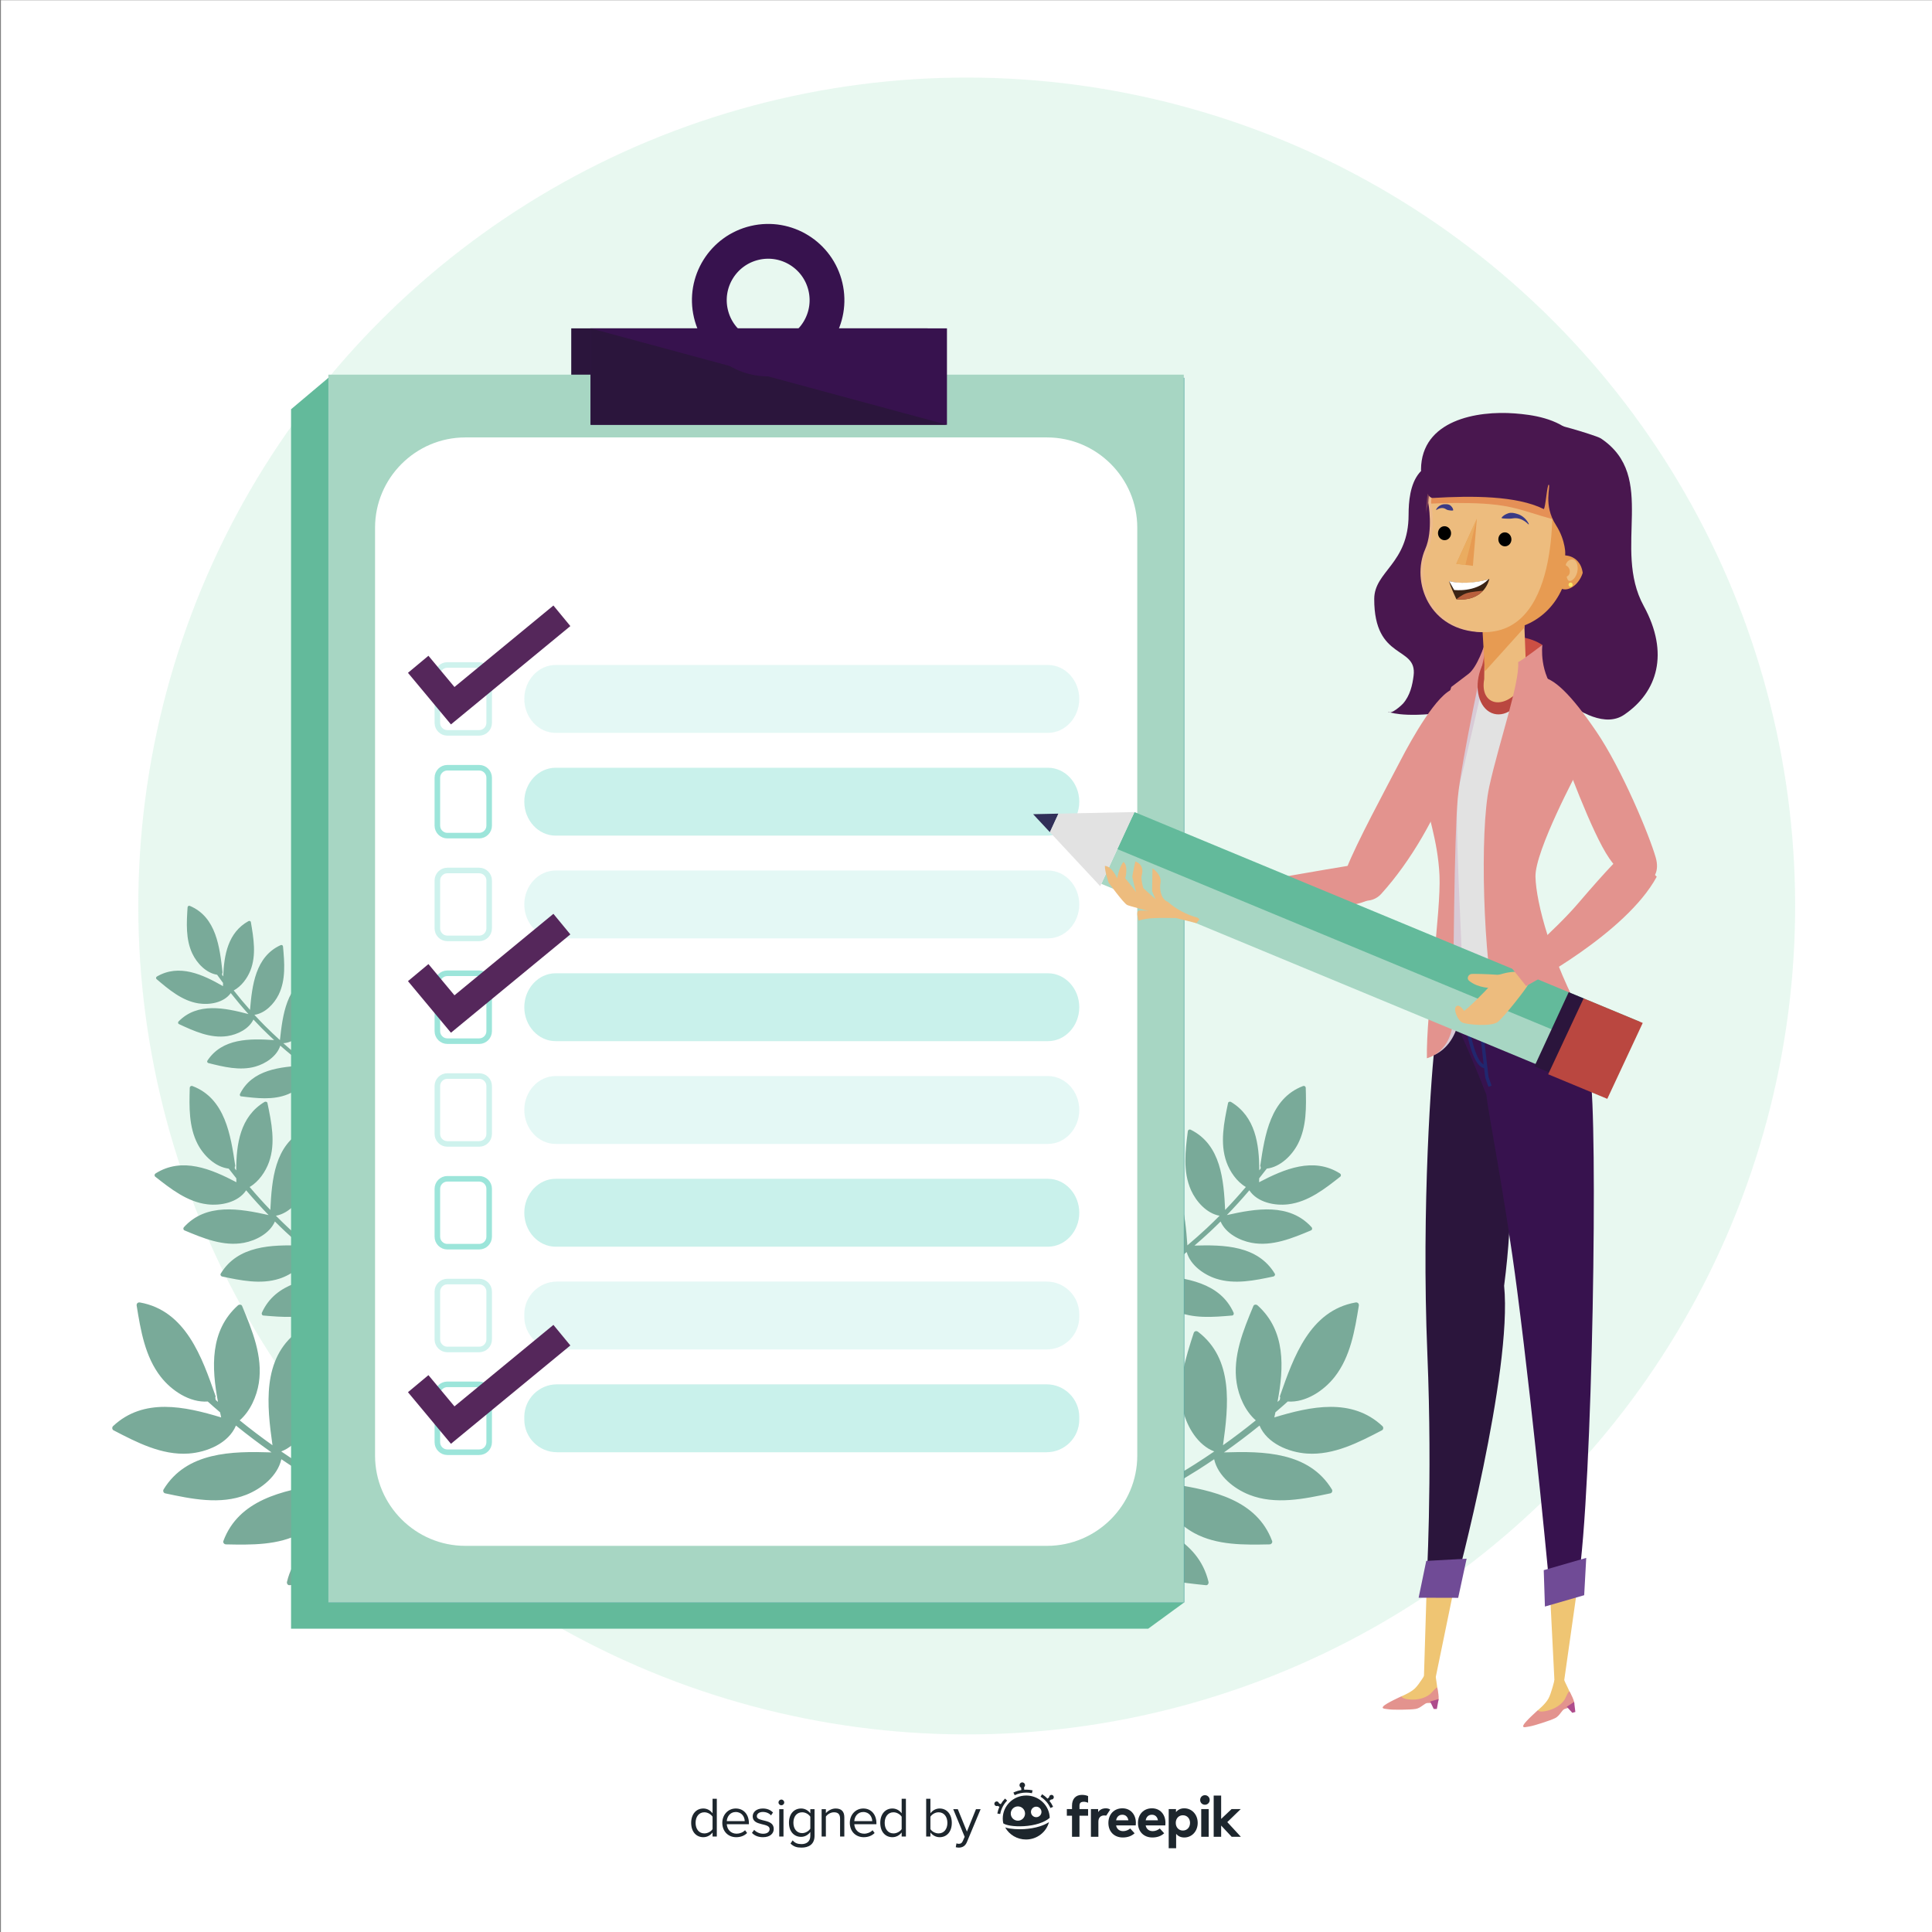 <?xml version="1.0" encoding="utf-8"?>
<!-- Generator: Adobe Illustrator 27.5.0, SVG Export Plug-In . SVG Version: 6.00 Build 0)  -->
<svg version="1.1" xmlns="http://www.w3.org/2000/svg" xmlns:xlink="http://www.w3.org/1999/xlink" x="0px" y="0px"
	 viewBox="0 0 500 500" style="enable-background:new 0 0 500 500;" xml:space="preserve">
<rect x="0" y="0" width="500" height="500" fill="#808080" stroke="none"/>
<g id="BACKGROUND">
	
		<rect x="0.238" y="0.063" transform="matrix(-1 -1.224647e-16 1.224647e-16 -1 500.477 500.125)" style="fill:#FFFFFF;" width="500" height="500"/>
</g>
<g id="OBJECTS">
	
		<ellipse transform="matrix(0.707 -0.707 0.707 0.707 -92.501 245.619)" style="opacity:0.51;fill:#D1F2E1;" cx="250.238" cy="234.468" rx="214.424" ry="214.424"/>
	<g>
		<path style="fill:#79AA99;" d="M121.041,398.885c-6.295-1.929-12.512-4.253-18.597-6.896c3.453-1.545,6.138-5.028,7.538-8.353
			c2.756-6.544,1.516-13.894,0.375-20.654c-0.074-0.437-0.627-0.63-0.987-0.432c-10.086,5.549-10.676,17.482-10.772,27.735
			c-3.846-1.778-7.622-3.701-11.324-5.74c4.51-1.31,7.603-6.172,8.739-10.459c1.785-6.739-0.279-13.741-2.204-20.203
			c-0.111-0.372-0.612-0.704-0.987-0.432c-9.767,7.068-8.451,19.606-7.228,30.143c-2.596-1.466-5.163-2.975-7.669-4.563
			c-1.736-1.1-3.449-2.236-5.144-3.398c4.224-1.597,7.041-6.331,8.033-10.499c1.614-6.787-0.616-13.724-2.706-20.14
			c-0.169-0.519-0.712-0.647-1.129-0.328c-9.237,7.048-7.892,19.153-6.459,29.362c-2.896-2.058-5.729-4.203-8.488-6.441
			c2.752-2.393,4.415-6.246,4.952-9.659c1.088-6.921-1.73-13.684-4.329-19.942c-0.176-0.423-0.769-0.432-1.066-0.166
			c-7.327,6.563-6.848,16.109-5.176,24.997c-0.214-0.19-0.43-0.377-0.643-0.568c0.084-0.15,0.043-0.345-0.095-0.447
			c0.113-0.151,0.161-0.348,0.079-0.585c-3.47-9.94-7.689-22.032-19.543-24.141c-0.523-0.093-0.929,0.288-0.843,0.82
			c1.034,6.382,2.152,13.202,6.249,18.438c2.762,3.53,7.457,6.707,12.145,6.376c1.047,0.949,2.12,1.87,3.191,2.792
			c0.094,0.444,0.189,0.885,0.285,1.323c-9.398-2.854-20.072-5.171-27.979,2.257c-0.307,0.288-0.276,0.871,0.119,1.076
			c5.974,3.109,12.477,6.5,19.425,6.02c4.684-0.323,10.321-2.618,12.264-7.244c2.989,2.417,6.058,4.732,9.203,6.943
			c-10.205-0.331-21.994-0.175-27.937,9.591c-0.218,0.359-0.035,0.913,0.4,1.006c6.811,1.45,14.254,3.022,20.982,0.375
			c3.939-1.55,8.12-4.862,9.096-9.203c1.409,0.953,2.826,1.893,4.263,2.803c2.023,1.281,4.074,2.496,6.14,3.678
			c-10.058,1.609-21.441,4.017-25.41,14.693c-0.156,0.421,0.239,0.855,0.647,0.863c6.527,0.133,13.613,0.284,19.525-2.934
			c3.918-2.133,7.891-6.244,8.274-10.931c3.879,2.11,7.823,4.067,11.847,5.842c-9.844,2.825-21.151,6.537-23.827,17.724
			c-0.092,0.384,0.188,0.91,0.647,0.863c6.547-0.67,13.585-1.369,19.105-5.305c3.706-2.643,7.182-7.32,6.861-12.112
			c6.462,2.705,13.097,5.016,19.927,6.89C121.346,399.868,121.575,399.049,121.041,398.885z"/>
		<path style="fill:#79AA99;" d="M103.734,338.532c-4.371-2.304-8.629-4.888-12.746-7.688c2.762-0.655,5.229-2.848,6.727-5.103
			c2.948-4.439,3.063-10.032,3.168-15.176c0.007-0.333-0.374-0.553-0.667-0.457c-8.213,2.679-10.319,11.395-11.826,18.941
			c-2.586-1.849-5.101-3.796-7.545-5.817c3.508-0.335,6.47-3.486,7.907-6.488c2.259-4.719,1.718-10.171,1.204-15.204
			c-0.03-0.29-0.353-0.604-0.667-0.457c-8.191,3.844-8.977,13.273-9.55,21.213c-1.709-1.445-3.39-2.916-5.015-4.438
			c-1.126-1.054-2.23-2.131-3.317-3.226c3.338-0.586,6.078-3.682,7.393-6.616c2.141-4.778,1.467-10.205,0.825-15.228
			c-0.052-0.406-0.435-0.577-0.787-0.4c-7.798,3.903-8.501,13.017-8.873,20.744c-1.847-1.923-3.635-3.901-5.357-5.938
			c2.365-1.379,4.13-3.987,5.003-6.428c1.771-4.95,0.64-10.332-0.4-15.31c-0.07-0.337-0.507-0.426-0.763-0.272
			c-6.322,3.813-7.305,10.918-7.316,17.706c-0.131-0.17-0.264-0.338-0.395-0.509c0.083-0.099,0.08-0.248-0.008-0.343
			c0.105-0.095,0.168-0.234,0.14-0.42c-1.167-7.815-2.584-17.321-11.029-20.536c-0.373-0.142-0.725,0.082-0.736,0.487
			c-0.131,4.85-0.261,10.035,2.026,14.47c1.542,2.99,4.559,5.989,8.062,6.402c0.639,0.847,1.301,1.675,1.962,2.505
			c0.007,0.34,0.015,0.679,0.025,1.015c-6.53-3.42-14.076-6.623-20.945-2.253c-0.266,0.169-0.325,0.604-0.063,0.81
			c3.969,3.129,8.289,6.539,13.479,7.159c3.499,0.417,7.977-0.485,10.057-3.624c1.866,2.2,3.804,4.337,5.813,6.408
			c-7.478-1.673-16.192-3.209-21.941,3.16c-0.211,0.234-0.154,0.668,0.154,0.798c4.819,2.023,10.087,4.224,15.418,3.214
			c3.121-0.591,6.668-2.448,7.995-5.512c0.905,0.9,1.819,1.792,2.751,2.663c1.312,1.228,2.654,2.411,4.012,3.572
			c-7.641-0.222-16.371-0.041-20.792,7.275c-0.174,0.288,0.056,0.664,0.356,0.727c4.794,1.012,9.997,2.116,14.806,0.571
			c3.187-1.024,6.693-3.499,7.631-6.901c2.564,2.099,5.199,4.094,7.917,5.966c-7.654,0.704-16.51,1.858-20.05,9.732
			c-0.121,0.27,0.011,0.698,0.356,0.727c4.921,0.423,10.208,0.893,14.829-1.237c3.103-1.43,6.32-4.392,6.755-7.97
			c4.386,2.9,8.954,5.532,13.728,7.87C103.822,339.299,104.105,338.727,103.734,338.532z"/>
		<path style="fill:#79AA99;" d="M91.647,283.23c-3.517-2.023-6.933-4.272-10.227-6.695c2.286-0.454,4.377-2.179,5.675-3.984
			c2.554-3.553,2.817-8.14,3.059-12.357c0.016-0.273-0.29-0.465-0.534-0.395c-6.821,1.95-8.813,9.038-10.278,15.185
			c-2.066-1.596-4.071-3.269-6.016-5.002c2.889-0.168,5.415-2.665,6.685-5.085c1.997-3.804,1.718-8.294,1.448-12.44
			c-0.016-0.239-0.271-0.507-0.534-0.395c-6.838,2.906-7.768,10.62-8.479,17.118c-1.358-1.237-2.694-2.496-3.981-3.794
			c-0.892-0.899-1.766-1.816-2.624-2.747c2.757-0.38,5.099-2.837,6.267-5.205c1.901-3.856,1.513-8.33,1.138-12.472
			c-0.03-0.335-0.339-0.486-0.633-0.352c-6.517,2.967-7.37,10.424-7.909,16.754c-1.458-1.634-2.865-3.311-4.216-5.035
			c1.982-1.06,3.51-3.146,4.3-5.123c1.603-4.009,0.838-8.459,0.136-12.575c-0.048-0.279-0.403-0.365-0.618-0.246
			c-5.303,2.937-6.325,8.739-6.54,14.308c-0.102-0.144-0.207-0.286-0.308-0.43c0.071-0.079,0.073-0.201,0.004-0.281
			c0.089-0.075,0.145-0.187,0.128-0.341c-0.721-6.448-1.596-14.292-8.429-17.186c-0.302-0.128-0.598,0.045-0.619,0.377
			c-0.254,3.976-0.518,8.227,1.224,11.935c1.175,2.5,3.56,5.053,6.422,5.498c0.499,0.714,1.017,1.414,1.534,2.115
			c-0.004,0.279-0.008,0.558-0.01,0.834c-5.255-3.004-11.35-5.861-17.12-2.483c-0.224,0.131-0.285,0.485-0.076,0.663
			c3.163,2.688,6.604,5.617,10.845,6.282c2.859,0.449,6.56-0.157,8.362-2.669c1.464,1.862,2.991,3.674,4.576,5.434
			c-6.086-1.599-13.19-3.123-18.101,1.929c-0.18,0.186-0.147,0.544,0.103,0.659c3.893,1.806,8.149,3.772,12.555,3.104
			c2.579-0.391,5.546-1.807,6.728-4.281c0.716,0.766,1.438,1.525,2.177,2.269c1.04,1.047,2.105,2.059,3.184,3.053
			c-6.264-0.413-13.433-0.529-17.282,5.341c-0.152,0.231,0.026,0.547,0.27,0.608c3.903,0.975,8.14,2.039,12.133,0.917
			c2.646-0.744,5.598-2.669,6.471-5.432c2.041,1.8,4.142,3.517,6.316,5.135c-6.302,0.346-13.605,1.025-16.748,7.379
			c-0.108,0.218-0.012,0.573,0.27,0.608c4.025,0.496,8.35,1.042,12.206-0.566c2.589-1.079,5.319-3.413,5.784-6.336
			c3.511,2.512,7.181,4.811,11.027,6.874C91.696,283.863,91.946,283.402,91.647,283.23z"/>
		<path style="fill:#79AA99;" d="M265.992,398.885c6.295-1.929,12.512-4.253,18.597-6.896c-3.453-1.545-6.138-5.028-7.538-8.353
			c-2.756-6.544-1.516-13.894-0.375-20.654c0.074-0.437,0.627-0.63,0.987-0.432c10.086,5.549,10.676,17.482,10.772,27.735
			c3.846-1.778,7.622-3.701,11.323-5.74c-4.51-1.31-7.603-6.172-8.738-10.459c-1.785-6.739,0.279-13.741,2.204-20.203
			c0.111-0.372,0.612-0.704,0.987-0.432c9.767,7.068,8.452,19.606,7.228,30.143c2.596-1.466,5.163-2.975,7.669-4.563
			c1.736-1.1,3.449-2.236,5.144-3.398c-4.224-1.597-7.041-6.331-8.033-10.499c-1.614-6.787,0.616-13.724,2.706-20.14
			c0.169-0.519,0.712-0.647,1.129-0.328c9.237,7.048,7.893,19.153,6.459,29.362c2.896-2.058,5.729-4.203,8.489-6.441
			c-2.753-2.393-4.415-6.246-4.952-9.659c-1.088-6.921,1.73-13.684,4.329-19.942c0.176-0.423,0.77-0.432,1.066-0.166
			c7.328,6.563,6.848,16.109,5.176,24.997c0.214-0.19,0.43-0.377,0.643-0.568c-0.083-0.15-0.043-0.345,0.095-0.447
			c-0.113-0.151-0.161-0.348-0.079-0.585c3.47-9.94,7.689-22.032,19.543-24.141c0.524-0.093,0.929,0.288,0.843,0.82
			c-1.035,6.382-2.153,13.202-6.249,18.438c-2.762,3.53-7.457,6.707-12.145,6.376c-1.047,0.949-2.12,1.87-3.191,2.792
			c-0.094,0.444-0.189,0.885-0.285,1.323c9.398-2.854,20.072-5.171,27.979,2.257c0.307,0.288,0.276,0.871-0.119,1.076
			c-5.974,3.109-12.477,6.5-19.425,6.02c-4.684-0.323-10.321-2.618-12.264-7.244c-2.99,2.417-6.059,4.732-9.203,6.943
			c10.205-0.331,21.994-0.175,27.937,9.591c0.218,0.359,0.035,0.913-0.4,1.006c-6.811,1.45-14.254,3.022-20.982,0.375
			c-3.939-1.55-8.12-4.862-9.096-9.203c-1.409,0.953-2.826,1.893-4.263,2.803c-2.023,1.281-4.074,2.496-6.14,3.678
			c10.058,1.609,21.441,4.017,25.41,14.693c0.156,0.421-0.239,0.855-0.647,0.863c-6.527,0.133-13.613,0.284-19.525-2.934
			c-3.918-2.133-7.891-6.244-8.274-10.931c-3.879,2.11-7.823,4.067-11.847,5.842c9.844,2.825,21.151,6.537,23.828,17.724
			c0.092,0.384-0.188,0.91-0.647,0.863c-6.547-0.67-13.585-1.369-19.105-5.305c-3.706-2.643-7.182-7.32-6.861-12.112
			c-6.462,2.705-13.097,5.016-19.927,6.89C265.687,399.868,265.458,399.049,265.992,398.885z"/>
		<path style="fill:#79AA99;" d="M283.298,338.532c4.371-2.304,8.629-4.888,12.746-7.688c-2.762-0.655-5.229-2.848-6.727-5.103
			c-2.948-4.439-3.063-10.032-3.168-15.176c-0.007-0.333,0.374-0.553,0.667-0.457c8.213,2.679,10.319,11.395,11.826,18.941
			c2.586-1.849,5.101-3.796,7.545-5.817c-3.509-0.335-6.47-3.486-7.907-6.488c-2.259-4.719-1.718-10.171-1.204-15.204
			c0.03-0.29,0.353-0.604,0.667-0.457c8.191,3.844,8.977,13.273,9.55,21.213c1.709-1.445,3.39-2.916,5.015-4.438
			c1.126-1.054,2.23-2.131,3.317-3.226c-3.338-0.586-6.078-3.682-7.393-6.616c-2.14-4.778-1.467-10.205-0.824-15.228
			c0.052-0.406,0.435-0.577,0.787-0.4c7.798,3.903,8.501,13.017,8.873,20.744c1.848-1.923,3.635-3.901,5.357-5.938
			c-2.364-1.379-4.13-3.987-5.003-6.428c-1.771-4.95-0.64-10.332,0.4-15.31c0.07-0.337,0.507-0.426,0.763-0.272
			c6.322,3.813,7.305,10.918,7.316,17.706c0.131-0.17,0.264-0.338,0.395-0.509c-0.083-0.099-0.08-0.248,0.008-0.343
			c-0.105-0.095-0.168-0.234-0.14-0.42c1.167-7.815,2.584-17.321,11.029-20.536c0.373-0.142,0.725,0.082,0.736,0.487
			c0.131,4.85,0.261,10.035-2.026,14.47c-1.542,2.99-4.559,5.989-8.062,6.402c-0.639,0.847-1.302,1.675-1.962,2.505
			c-0.007,0.34-0.016,0.679-0.025,1.015c6.53-3.42,14.076-6.623,20.945-2.253c0.266,0.169,0.325,0.604,0.063,0.81
			c-3.969,3.129-8.289,6.539-13.479,7.159c-3.499,0.417-7.977-0.485-10.057-3.624c-1.866,2.2-3.804,4.337-5.813,6.408
			c7.478-1.673,16.192-3.209,21.941,3.16c0.211,0.234,0.154,0.668-0.154,0.798c-4.819,2.023-10.086,4.224-15.418,3.214
			c-3.121-0.591-6.668-2.448-7.995-5.512c-0.905,0.9-1.819,1.792-2.751,2.663c-1.313,1.228-2.655,2.411-4.012,3.572
			c7.641-0.222,16.371-0.041,20.792,7.275c0.174,0.288-0.057,0.664-0.356,0.727c-4.794,1.012-9.997,2.116-14.807,0.571
			c-3.187-1.024-6.693-3.499-7.631-6.901c-2.564,2.099-5.199,4.094-7.917,5.966c7.654,0.704,16.51,1.858,20.05,9.732
			c0.122,0.27-0.011,0.698-0.356,0.727c-4.921,0.423-10.208,0.893-14.829-1.237c-3.103-1.43-6.32-4.392-6.755-7.97
			c-4.386,2.9-8.954,5.532-13.727,7.87C283.211,339.299,282.927,338.727,283.298,338.532z"/>
	</g>
	<g>
		
			<rect x="147.837" y="84.979" transform="matrix(-1 -1.224647e-16 1.224647e-16 -1 387.905 194.911)" style="fill:#2B153C;" width="92.231" height="24.953"/>
		<g>
			<polygon style="fill:#63BA9B;" points="75.325,421.505 297.154,421.505 306.473,414.701 306.473,97.778 84.981,97.778 
				75.325,105.916 			"/>
			
				<rect x="84.981" y="97.778" transform="matrix(-1 -1.224647e-16 1.224647e-16 -1 391.454 512.478)" style="fill:#5AA4AB;" width="221.492" height="316.922"/>
			<g>
				<g>
					
						<rect x="99.356" y="122.838" transform="matrix(1 -0.004 0.004 1 -0.949 0.731)" style="fill:#F7F9F8;" width="194.91" height="267.118"/>
				</g>
			</g>
			<g>
				<rect x="84.981" y="96.96" style="fill:#A7D6C3;" width="221.382" height="317.741"/>
				<path style="fill:#FFFFFF;" d="M270.977,400.065H120.412c-12.841,0-23.348-10.507-23.348-23.348V136.554
					c0-12.841,10.507-23.348,23.348-23.348h150.566c12.841,0,23.348,10.507,23.348,23.348v240.163
					C294.325,389.558,283.819,400.065,270.977,400.065z"/>
				<g style="opacity:0.54;">
					<path style="opacity:0.39;fill:#80DECF;" d="M271.209,189.664H143.795c-4.46,0-8.108-3.953-8.108-8.785l0,0
						c0-4.831,3.649-8.785,8.108-8.785h127.413c4.46,0,8.108,3.953,8.108,8.785l0,0
						C279.317,185.711,275.668,189.664,271.209,189.664z"/>
					<path style="opacity:0.78;fill:#80DECF;" d="M271.209,216.259H143.795c-4.46,0-8.108-3.953-8.108-8.785l0,0
						c0-4.831,3.649-8.785,8.108-8.785h127.413c4.46,0,8.108,3.953,8.108,8.785l0,0
						C279.317,212.306,275.668,216.259,271.209,216.259z"/>
					<path style="opacity:0.39;fill:#80DECF;" d="M271.209,242.855H143.795c-4.46,0-8.108-3.953-8.108-8.785l0,0
						c0-4.831,3.649-8.785,8.108-8.785h127.413c4.46,0,8.108,3.953,8.108,8.785l0,0
						C279.317,238.902,275.668,242.855,271.209,242.855z"/>
					<path style="opacity:0.78;fill:#80DECF;" d="M271.209,269.451H143.795c-4.46,0-8.108-3.953-8.108-8.784l0,0
						c0-4.831,3.649-8.785,8.108-8.785h127.413c4.46,0,8.108,3.953,8.108,8.785l0,0
						C279.317,265.498,275.668,269.451,271.209,269.451z"/>
					<path style="opacity:0.39;fill:#80DECF;" d="M271.209,296.047H143.795c-4.46,0-8.108-3.953-8.108-8.785l0,0
						c0-4.832,3.649-8.785,8.108-8.785h127.413c4.46,0,8.108,3.953,8.108,8.785l0,0
						C279.317,292.094,275.668,296.047,271.209,296.047z"/>
					<path style="opacity:0.78;fill:#80DECF;" d="M271.209,322.643H143.795c-4.46,0-8.108-3.953-8.108-8.785l0,0
						c0-4.832,3.649-8.785,8.108-8.785h127.413c4.46,0,8.108,3.953,8.108,8.785l0,0C279.317,318.69,275.668,322.643,271.209,322.643
						z"/>
					<path style="opacity:0.39;fill:#80DECF;" d="M270.877,349.238H144.126c-4.642,0-8.44-3.798-8.44-8.44v-0.69
						c0-4.642,3.798-8.44,8.44-8.44h126.751c4.642,0,8.44,3.798,8.44,8.44v0.69C279.317,345.441,275.519,349.238,270.877,349.238z"
						/>
					<path style="opacity:0.78;fill:#80DECF;" d="M270.877,375.834H144.126c-4.642,0-8.44-3.798-8.44-8.44v-0.69
						c0-4.642,3.798-8.44,8.44-8.44h126.751c4.642,0,8.44,3.798,8.44,8.44v0.69C279.317,372.036,275.519,375.834,270.877,375.834z"
						/>
				</g>
				<g>
					<path style="opacity:0.39;fill:none;stroke:#80DECF;stroke-width:1.439;stroke-miterlimit:10;" d="M115.768,189.664h8.249
						c1.418,0,2.578-1.16,2.578-2.578v-12.412c0-1.418-1.16-2.579-2.578-2.579h-8.249c-1.418,0-2.578,1.16-2.578,2.579v12.412
						C113.19,188.503,114.35,189.664,115.768,189.664z"/>
					<path style="opacity:0.78;fill:none;stroke:#80DECF;stroke-width:1.439;stroke-miterlimit:10;" d="M115.768,216.259h8.249
						c1.418,0,2.578-1.16,2.578-2.578v-12.413c0-1.418-1.16-2.578-2.578-2.578h-8.249c-1.418,0-2.578,1.16-2.578,2.578v12.413
						C113.19,215.099,114.35,216.259,115.768,216.259z"/>
					<path style="opacity:0.39;fill:none;stroke:#80DECF;stroke-width:1.439;stroke-miterlimit:10;" d="M115.768,242.855h8.249
						c1.418,0,2.578-1.16,2.578-2.578v-12.413c0-1.418-1.16-2.578-2.578-2.578h-8.249c-1.418,0-2.578,1.16-2.578,2.578v12.413
						C113.19,241.695,114.35,242.855,115.768,242.855z"/>
					<path style="opacity:0.78;fill:none;stroke:#80DECF;stroke-width:1.439;stroke-miterlimit:10;" d="M115.768,269.451h8.249
						c1.418,0,2.578-1.16,2.578-2.578V254.46c0-1.418-1.16-2.578-2.578-2.578h-8.249c-1.418,0-2.578,1.16-2.578,2.578v12.413
						C113.19,268.291,114.35,269.451,115.768,269.451z"/>
					<path style="opacity:0.39;fill:none;stroke:#80DECF;stroke-width:1.439;stroke-miterlimit:10;" d="M115.768,296.047h8.249
						c1.418,0,2.578-1.16,2.578-2.578v-12.412c0-1.418-1.16-2.578-2.578-2.578h-8.249c-1.418,0-2.578,1.16-2.578,2.578v12.412
						C113.19,294.887,114.35,296.047,115.768,296.047z"/>
					<path style="opacity:0.78;fill:none;stroke:#80DECF;stroke-width:1.439;stroke-miterlimit:10;" d="M115.768,322.643h8.249
						c1.418,0,2.578-1.16,2.578-2.578v-12.413c0-1.418-1.16-2.578-2.578-2.578h-8.249c-1.418,0-2.578,1.16-2.578,2.578v12.413
						C113.19,321.482,114.35,322.643,115.768,322.643z"/>
					<path style="opacity:0.39;fill:none;stroke:#80DECF;stroke-width:1.439;stroke-miterlimit:10;" d="M115.768,349.238h8.249
						c1.418,0,2.578-1.16,2.578-2.578v-12.412c0-1.418-1.16-2.579-2.578-2.579h-8.249c-1.418,0-2.578,1.16-2.578,2.579v12.412
						C113.19,348.078,114.35,349.238,115.768,349.238z"/>
					<path style="opacity:0.78;fill:none;stroke:#80DECF;stroke-width:1.439;stroke-miterlimit:10;" d="M115.768,375.834h8.249
						c1.418,0,2.578-1.16,2.578-2.578v-12.413c0-1.418-1.16-2.578-2.578-2.578h-8.249c-1.418,0-2.578,1.16-2.578,2.578v12.412
						C113.19,374.674,114.35,375.834,115.768,375.834z"/>
				</g>
				<polygon style="fill:#55275B;" points="143.222,156.706 117.616,177.795 110.88,169.712 105.582,174.128 116.707,187.477 
					147.606,162.03 				"/>
				<polygon style="fill:#55275B;" points="143.222,236.497 117.616,257.585 110.88,249.503 105.582,253.918 116.707,267.267 
					147.606,241.82 				"/>
				<polygon style="fill:#55275B;" points="143.222,342.88 117.616,363.968 110.88,355.886 105.582,360.301 116.707,373.65 
					147.606,348.203 				"/>
			</g>
		</g>
		
			<rect x="152.84" y="84.979" transform="matrix(-1 -1.224647e-16 1.224647e-16 -1 397.912 194.911)" style="fill:#37124E;" width="92.231" height="24.953"/>
		<polygon style="fill:#2B153C;" points="152.84,109.932 245.072,109.932 152.84,84.979 		"/>
		
			<ellipse transform="matrix(0.974 -0.228 0.228 0.974 -12.466 47.414)" style="fill:none;stroke:#37124E;stroke-width:9;stroke-miterlimit:10;" cx="198.742" cy="77.599" rx="15.219" ry="15.219"/>
	</g>
	<g>
		<g>
			<path style="fill:#EDBA85;" d="M394.76,250.516c-0.167-0.217-0.44-0.324-0.711-0.277c-1.22,0.213-4.595,0.806-5.034,0.931
				c-0.377,0.108-2.687-0.077-4.033-0.196c-0.547-0.049-0.972,0.502-0.753,1.005c0.182,0.42,0.516,0.792,1.127,0.755
				c1.356-0.081,3.553-0.065,3.915,1.719c0.983,4.854-4.243,6.989-3.553,8.657c0.003,0.008,0.006,0.015,0.009,0.022
				c0.219,0.508,0.93,0.551,1.245,0.097c0.105-0.152,0.232-0.329,0.377-0.522c0.074-0.099,0.175-0.174,0.286-0.227
				c0.758-0.359,1.949-1.219,2.822-2.644c0.053-0.087,0.125-0.162,0.209-0.219c1.246-0.844,2.089-1.913,2.502-2.704
				c0.359-0.686,1.476-4.411,1.826-5.594c0.067-0.227,0.021-0.472-0.123-0.659L394.76,250.516z"/>
			<g>
				<path style="fill:#49174F;" d="M408.01,116.991c0,0,3.954,6.133-13.042,18.415c-4.874,3.522-18.061,18.065-6.617,32.095
					c5.796,7.106-6.109,15.762-14.608,16.895c-10.949,1.461-14.538-0.216-14.538-0.216c0.812,0.933,3.665-1.827,3.864-2.051
					c1.863-2.092,2.472-4.854,2.772-7.286c0.969-7.835-10.222-3.726-10.191-19.83c0.014-7.199,8.888-9.083,8.892-21.763
					c0.001-3.354,0.359-7.931,2.755-10.827C375.175,112.903,392.787,112.912,408.01,116.991z"/>
			</g>
			<path style="fill:#49174F;" d="M394.063,108.916c-0.031-2.031,18.877,3.635,20.237,4.544c14.851,9.922,2.873,28.33,11.091,43.357
				c6.695,12.24,3.57,22.331-5.092,28.178c-9.414,6.354-26.51-14.168-26.51-14.168S394.066,109.064,394.063,108.916z"/>
			<path style="fill:#2B153C;" d="M371.424,269.617c-0.898,6.38-3.615,42.508-2.021,80.839c1.367,32.888-0.25,59.952-0.25,59.952
				l7.703-0.671c0,0,14.625-54.73,12.409-76.988c4.926-37.64-2.235-66.423-2.235-66.423l-13.014-6.807L371.424,269.617z"/>
			<path style="fill:#37124E;" d="M399.349,250.406c0,0,10.058,18.369,12.145,27.945c2.086,9.577,0.785,107.434-3.128,131.486
				c-4.733,1.366-7.239,2.09-7.239,2.09s-3.828-41.886-8.467-77.783c-3.266-25.277-7.777-47.34-7.968-50.775
				c-4.211-10.849-8.055-18.939-8.055-18.939L399.349,250.406z"/>
			<path style="fill:#21276F;" d="M384.387,278.939l-0.301-2.493c-3.408-0.689-4.788-11.032-4.937-12.23l-0.061-0.488h4.392
				l1.743,14.967l0.802,2.263l-0.819,0.29L384.387,278.939z M380.074,264.596c0.56,4.085,2.013,10.022,3.901,10.904l-1.27-10.904
				H380.074z"/>
			<polygon style="fill:#EFC573;" points="401.127,411.927 402.369,436.601 404.666,435.938 408.366,409.837 			"/>
			<path style="fill:#EFC573;" d="M376.811,408.561l-5.257,25.551l-3.042-0.051l0.733-23.901
				C369.246,410.16,373.485,408.209,376.811,408.561z"/>
			<polygon style="fill:#704B96;" points="379.56,403.386 377.377,413.516 367.142,413.488 369.11,403.963 			"/>
			<polygon style="fill:#704B96;" points="410.516,403.183 399.519,406.358 399.824,415.771 409.986,412.837 			"/>
			<path style="fill:#CB4F44;" d="M399.161,166.911c0,0-6.606-4.817-14.984,0c-1.714,5.542-2.801,7.634-2.801,7.634l17.785-0.353
				C399.161,174.192,396.806,169.484,399.161,166.911z"/>
			<path style="fill:#E9E9E9;" d="M397.896,173.975l-2.571-1.087h-10.58c0,0-8.293,18.723-1.317,18.577
				c6.976-0.144,14.468-6.116,14.468-6.116V173.975z"/>
			<path style="fill:#E2E2E2;" d="M395.749,174.92c0,0-3.144,9.77-7.636,8.947c-4.491-0.823-3.368-10.978-3.368-10.978l-6.773,5.514
				l-4.129,32.154v47.341c0,0,3.772,4.405,9.756,4.921c5.984,0.516,10.6-3.892,10.963-4.716c0.362-0.823-6.973-27.765-3.414-40.229
				C394.706,205.41,395.749,174.92,395.749,174.92z"/>
			<path style="fill:#D8CAD6;" d="M384.745,172.888c0,0-5.949,26.261-7.284,31.058c-1.335,4.796,1.053,42.176,0.946,47.609
				c-0.107,5.433,0.997,17.379-7.053,21.403c1.512-29.444,4.278-84.037,4.278-84.037l6.82-14.398L384.745,172.888z"/>
			<path style="fill:#E3938E;" d="M369.279,273.872c0,0,6.81-1.448,6.81-11.011c0-9.562,0.26-46.575,1.181-56.322
				c0.92-9.747,7.056-37.781,7.056-37.781l-0.149-1.847c0,0-1.858,5.759-4.14,7.498c-2.282,1.739-4.441,3.371-4.441,3.371
				s-7.393,22.273-6.86,27.489c0.533,5.216,3.368,11.953,3.803,21.298C372.974,235.912,369.062,262.064,369.279,273.872z"/>
			<path style="fill:#AA3E36;" d="M387.858,248.512c4.142-0.219,11.193-3.594,11.491-3.737l-0.377-0.783
				c-0.071,0.034-7.192,3.442-11.16,3.652L387.858,248.512z"/>
			<path style="fill:#BA4740;" d="M382.84,174.318c-1.304,4.835,0.388,9.496,3.78,10.41c3.392,0.915,7.198-2.263,8.502-7.097
				c1.304-4.835-0.388-9.495-3.78-10.41C387.951,166.306,384.144,169.484,382.84,174.318z"/>
			<g>
				<g>
					<path style="fill:#EDBC7E;" d="M393.941,177.547c-4.496,6.581-11.083,5.041-9.827-1.786l0.197-13.794l10.162-1.072
						l0.494,13.117C395.015,175.269,394.651,176.508,393.941,177.547z"/>
					<path style="fill-rule:evenodd;clip-rule:evenodd;fill:#E79B52;" d="M384.295,173.734l10.264-11.382l-0.113-1.91l-10.899,0.645
						l0.582,9.829C384.182,171.814,384.295,173.734,384.295,173.734z"/>
				</g>
				<path style="fill:#E79B52;" d="M386.763,163.192L386.763,163.192c-8.834-0.201-15.166-5.328-14.869-13.405l0.878-23.803
					c0.298-8.076,7.701-14.461,16.534-14.26l0,0c8.834,0.201,21.531,5.919,21.233,13.995l-5.128,23.478
					C402.881,158.323,395.596,163.392,386.763,163.192z"/>
				<path style="fill:#EDBA8D;" d="M383.411,163.6L383.411,163.6c-13.555-0.307-18.295-13.023-14.561-21.499
					c2.139-4.855,0.781-11.998,0.781-11.998c0.299-8.1,7.735-17.909,16.289-17.715l0,0c8.555,0.194,15.247,6.918,14.949,15.018
					C400.869,127.406,403.801,163.551,383.411,163.6z"/>
				<path style="fill:#EDBC7E;" d="M384.154,163.601L384.154,163.601c-13.555-0.307-18.295-13.024-14.561-21.499
					c2.139-4.855,0.781-11.998,0.781-11.998c0.299-8.1,7.735-17.91,16.29-17.716l0,0c8.555,0.194,15.247,6.918,14.949,15.018
					C401.613,127.407,404.544,163.551,384.154,163.601z"/>
				<path style="fill:#E59056;" d="M401.725,134.336c-3.588-0.953-7.094-2.27-10.724-3.065c-4.609-1.008-9.512-1.086-14.218-1.099
					c-2.124-0.006-4.248,0.049-6.37,0.159c-0.024-0.145-0.04-0.227-0.04-0.227c0.299-8.1,7.735-17.91,16.29-17.716l0,0
					c8.555,0.194,15.247,6.918,14.949,15.018C401.613,127.407,401.843,130.247,401.725,134.336z"/>
				<path style="opacity:0.38;fill:#D38462;" d="M374.111,117.104c0,0-4.996,12.886-5.073,15.979
					C369.039,133.083,369.213,119.537,374.111,117.104z"/>
				<path d="M387.775,139.683c0.059,0.998,0.863,1.762,1.796,1.707c0.933-0.055,1.641-0.909,1.582-1.906
					c-0.059-0.997-0.863-1.761-1.796-1.706C388.425,137.832,387.716,138.685,387.775,139.683z"/>
				<path d="M372.154,138.093c0.059,0.998,0.863,1.762,1.796,1.706c0.933-0.055,1.641-0.909,1.582-1.906
					c-0.059-0.997-0.863-1.761-1.796-1.706C372.803,136.242,372.095,137.096,372.154,138.093z"/>
				<g>
					<path style="fill:none;" d="M414.503,135.9"/>
				</g>
				<g>
					<path style="fill:none;" d="M411.677,130.684"/>
				</g>
				<path style="fill:#3A3A85;" d="M395.557,135.715c-0.912-0.942-2.046-1.548-3.205-1.612c-0.589-0.03-1.147,0.138-1.733,0.132
					c-0.604-0.039-1.21,0.025-1.961-0.117l-0.054-0.133c0.459-0.628,1.113-0.935,1.8-1.172c0.702-0.203,1.467-0.053,2.162,0.159
					c1.444,0.378,2.539,1.47,3.11,2.661L395.557,135.715z"/>
				<path style="fill:#3A3A85;" d="M371.657,131.887c0.37-0.752,1.249-1.419,2.28-1.397c0.49-0.018,1.022,0.009,1.402,0.3
					c0.358,0.319,0.677,0.655,0.763,1.218l-0.084,0.107c-0.557,0.062-0.919-0.056-1.29-0.103c-0.347-0.073-0.595-0.321-0.916-0.437
					c-0.614-0.214-1.367-0.081-2.051,0.402L371.657,131.887z"/>
				<path style="fill:#49174F;" d="M405.116,143.748c0,0,0.201-3.753-2.432-7.849c-3.391-5.273-1.276-10.148-1.865-10.454
					c-0.432-0.224-0.872,6.516-1.329,6.289c-7.004-3.464-18.472-3.464-28.671-2.861c-1.913,0.113-3.078-6.304-3.067-7.375
					c0.125-12.773,14.467-15.261,24.274-14.505c8.854,0.683,26.473,3.418,16.753,31.865"/>
				<g>
					<path style="fill:#E79B52;" d="M403.367,146.931c-1.163,2.332-0.808,4.765,0.794,5.434c1.601,0.669,3.842-0.679,5.005-3.011
						c1.163-2.332,0.807-4.765-0.794-5.434C406.771,143.251,404.53,144.599,403.367,146.931z"/>
					<path style="fill-rule:evenodd;clip-rule:evenodd;fill:#EDBC7E;" d="M405.257,145.994c0.251-0.535,0.571-0.977,1.245-1.16
						c0.675-0.182,1.681,0.096,1.792,2.015c0.111,1.919-1.152,3.658-2.186,3.49c-0.328-0.054-0.533-0.509-0.661-1.106
						c0.607-0.218,0.95-0.958,0.776-1.726c-0.131-0.575-0.518-1.012-0.975-1.168C405.251,146.124,405.257,145.994,405.257,145.994z"
						/>
					<g>
						<g>
							<path style="fill:#F8E766;" d="M406.467,151.871c0.708,0,0.709-1.1,0-1.1C405.759,150.771,405.758,151.871,406.467,151.871
								L406.467,151.871z"/>
						</g>
					</g>
				</g>
				<polygon style="fill:#E79B52;" points="382.2,134.257 376.878,145.908 381.186,146.438 				"/>
				<polygon style="fill:#EAAC60;" points="382.2,134.257 376.878,145.908 379.24,146.199 				"/>
				<path style="fill:#49174F;" d="M405.116,143.748c0,0,5.979,0.032,4.271,8.66c0,0,10.537-26.578,3.971-33.892
					C406.791,111.202,405.116,143.748,405.116,143.748z"/>
				<g>
					<path style="fill:none;" d="M381.041,108.438"/>
				</g>
				<g>
					<path style="fill:#3B2314;" d="M385.455,149.853c0,0-5.616,1.918-10.425,0.536c0.249,1.304,1.88,4.694,1.88,4.694
						S383.615,156.169,385.455,149.853z"/>
					<path style="fill:#FFFFFF;" d="M375.03,150.389l1.306,2.299c0,0,5.52,0.718,8.849-2.749
						C381.467,150.979,377.48,151.077,375.03,150.389z"/>
					<path style="fill:#B9603C;" d="M376.91,155.083c0,0,1.311-1.106,2.562-1.537c1.252-0.431,4.335-0.666,4.335-0.666
						S381.605,155.701,376.91,155.083z"/>
				</g>
			</g>
			<path style="fill:#E3938E;" d="M407.958,190.697l0.451,8.624c0,0-11.175,20.823-11.03,27.56
				c0.145,6.737,4.088,21.548,12.472,36.846c-9.539,7.607-19.165,13.694-22.588-0.867c-3.423-14.56-4.367-47.811-1.831-59.329
				c2.536-11.518,7.916-26.844,7.464-32.168c0.996-0.435,6.266-4.451,6.266-4.451s-0.965,7.338,3.957,12.712
				C405.929,182.692,407.741,186.541,407.958,190.697z"/>
			<path style="fill:#EFC573;" d="M406.627,438.755c0,0-0.688-1.607-1.178-2.57c-0.49-0.963-0.887-2.003-0.887-2.003l-2.281,0.659
				c0,0-0.764,3.329-1.559,4.769c-0.795,1.44-2.728,2.992-2.728,2.992s-0.617,2.634,3.642,0.709s4.514-3.003,4.514-3.003
				L406.627,438.755z"/>
			<g>
				<path style="fill:#E3938E;" d="M406.174,437.724c0,0,1.676,2.883,1.167,3.503c-0.38,0.463-1.717,0.83-2.423,1.06
					c-0.706,0.23-1.205,1.713-2.413,2.345c-1.208,0.632-5.697,2.031-6.539,2.146c-0.842,0.114-2.122,0.587-1.693-0.335
					c0.429-0.922,3.721-3.84,3.721-3.84s0.237,0.754,2.811,0.035c2.573-0.719,3.879-2.289,4.247-3.042
					C405.42,438.843,405.824,437.851,406.174,437.724z"/>
				<polygon style="fill:#AE4C8C;" points="407.388,440.454 407.7,443.05 406.916,443.276 405.466,441.704 				"/>
			</g>
			<path style="fill:#EFC573;" d="M372.095,437.866c0,0-0.183-1.738-0.367-2.804c-0.184-1.065-0.257-2.175-0.257-2.175l-2.374-0.044
				c0,0-1.713,2.955-2.897,4.096c-1.184,1.141-3.49,2.054-3.49,2.054s-1.367,2.335,3.27,1.753c4.638-0.582,5.2-1.536,5.2-1.536
				L372.095,437.866z"/>
			<g>
				<path style="fill:#E3938E;" d="M371.966,436.747c0,0,0.751,3.249,0.081,3.691c-0.5,0.33-1.886,0.287-2.628,0.298
					c-0.742,0.011-1.657,1.281-2.997,1.528c-1.341,0.247-6.042,0.259-6.881,0.12c-0.839-0.139-2.201-0.066-1.519-0.82
					c0.682-0.754,4.689-2.571,4.689-2.571s0.004,0.791,2.675,0.863c2.671,0.073,4.382-1.043,4.956-1.653
					C370.916,437.594,371.595,436.765,371.966,436.747z"/>
				<polygon style="fill:#AE4C8C;" points="372.321,439.714 371.853,442.286 371.036,442.271 370.116,440.34 				"/>
			</g>
			<path style="fill:#E3938E;" d="M398.641,175.197c3.321,0.133,7.789,4.293,14.452,14.068c6.663,9.775,13.823,27.068,15.419,32.703
				c1.933,6.825-5.262,9.983-12.042,0.158c-4.544-6.584-11.502-25.808-13.369-30.891
				C401.233,186.15,398.641,175.197,398.641,175.197z"/>
			<g>
				<g>
					<path style="fill:#E3938E;" d="M348.87,230.326c1.731,3.217,6.124,3.734,8.577,1.027c15.886-17.538,24.773-45.403,21.85-51.552
						c-0.09-0.19-0.192-0.367-0.301-0.524c-0.641-0.926-1.594-1.29-2.685-1.026c-4.353,1.052-11.078,13.206-13.767,18.383
						c-4.098,7.888-11.474,21.478-14.057,28.125C347.876,226.329,348.072,228.843,348.87,230.326L348.87,230.326z"/>
					<path style="fill:#E3938E;" d="M309.572,238.071c8.429,1.004,32.49-3.042,36.72-3.389c2.99-0.245,6.956-0.9,9.555-2.683
						c7.976-5.473-0.484-8.845-3.544-8.448c-5.325,0.691-44.9,7.674-44.812,8.122C307.492,231.673,309.205,238.028,309.572,238.071z
						"/>
				</g>
			</g>
		</g>
		<g>
			<g>
				<polygon style="fill:#A7D6C3;" points="292.96,211.537 285.016,228.737 415.784,282.987 423.726,265.787 418.279,263.524 				
					"/>
				<polygon style="fill:#63BA9B;" points="289.166,219.753 414.483,271.742 419.932,274.004 424.363,264.408 293.596,210.159 				
					"/>
			</g>
			<g>
				<polygon style="fill:#312F58;" points="267.372,210.712 271.714,215.369 273.928,210.571 				"/>
				<polygon style="fill:#E2E2E2;" points="271.714,215.369 284.735,229.345 293.596,210.159 273.928,210.571 				"/>
			</g>
			<g>
				<polygon style="fill:#2B153C;" points="410.06,258.475 401.2,277.664 397.114,275.965 405.975,256.781 				"/>
			</g>
			<polygon style="fill:#BA4740;" points="400.665,278.023 409.842,258.379 425.139,264.737 415.963,284.38 			"/>
		</g>
		<g>
			<path style="fill:#EDBC7E;" d="M304.419,237.609c0,0-5.606-0.199-7.81,0.193c-1.36,0.243-1.929,0.454-1.929,0.454
				s-0.79-2.329,0.019-2.563c0.809-0.232,5.227,0.251,5.227,0.251L304.419,237.609z"/>
			<path style="fill:#EDBC7E;" d="M302.197,233.367c-0.065-0.025-0.143-0.041-0.2-0.07c-1.736-0.885-1.901-3.58-1.674-4.7
				c0.461-2.28-2.065-3.863-2.065-3.863l-0.094,5.931l0.891,2.038l-3.175-2.858c0,0-0.663-2.406-0.424-3.213
				c0.239-0.806,0.64-2.793-1.625-3.709c-0.577,2.487-0.801,3.972-0.801,3.972s0.676,3.009,0.986,3.986
				c-0.593-0.927-2.876-3.666-2.826-3.59c0.059,0.087,0.889-3.267-0.449-4.225c-1.106,1.307-1.627,4.266-1.627,4.266
				s-1.215-3.079-3.172-3.245c-0.047,1.369,0.964,4.329,0.964,4.329s3.833,5.291,4.803,5.793c0.971,0.502,17.908,4.702,17.908,4.702
				s0.399-0.413,0.81-1.004c-0.174-0.137-0.349-0.275-0.524-0.412C307.049,236.704,304.377,235.311,302.197,233.367z"/>
		</g>
		<g>
			<g>
				<path style="fill:#EDBC7E;" d="M394.569,251.418c-1.841,0.039-3.709,0.027-5.498,0.532c-0.704,0.199-1.66,0.337-2.231,0.825
					c-0.328,0.281-0.463,0.722-0.642,1.102c-0.22,0.467-0.456,0.927-0.73,1.364c-0.457,0.727-6.416,6.633-6.604,6.332
					c0,0-1.172-1.873-2.004-1.117c-0.833,0.757,0.414,3.625,1.558,4.169c1.145,0.544,7.583,1.185,9.276-0.194
					c1.692-1.377,7.559-8.922,7.707-9.511c0,0,0.05-0.041,0.143-0.119L394.569,251.418z"/>
				<g>
					<path style="fill:#EDBC7E;" d="M389.071,252.394c-2.552-0.219-5.11-0.339-7.669-0.36c-0.372-0.003-0.762,0.001-1.089,0.223
						c-0.327,0.222-0.559,0.736-0.407,1.161c0.086,0.242,0.273,0.401,0.454,0.538c2.308,1.738,5.15,1.816,7.845,1.845"/>
				</g>
			</g>
			<path style="fill:#E3938E;" d="M419.559,221.511c0,0-3.016,2.765-11.191,12.333c-5.999,7.021-17.234,16.557-17.234,16.557
				l3.824,4.772c0,0,25.771-13.429,33.805-28.281C424.14,222.185,419.559,221.511,419.559,221.511z"/>
		</g>
	</g>
</g>
<g id="DESIGNED_BY_FREEPIK">
	<g>
		<g id="XMLID_319_">
			<g id="XMLID_338_">
				<path id="XMLID_346_" style="fill:#1D262D;" d="M260.104,465.465c-0.432,0.443-0.803,0.931-1.108,1.453l-0.465-0.241
					c-0.067-0.298-0.349-0.503-0.659-0.466c-0.331,0.039-0.568,0.339-0.529,0.67s0.339,0.568,0.67,0.529
					c0.065-0.008,0.127-0.026,0.184-0.052l0.451,0.234c-0.251,0.554-0.433,1.139-0.539,1.744l0.746,0.132
					c0.23-1.306,0.85-2.507,1.792-3.473L260.104,465.465z"/>
				<path id="XMLID_345_" style="fill:#1D262D;" d="M265.592,463.163c-0.171,0-0.341,0.006-0.51,0.017l-0.074-0.626
					c0.188-0.149,0.296-0.389,0.266-0.645c-0.046-0.393-0.402-0.674-0.795-0.628s-0.674,0.402-0.628,0.795
					c0.03,0.254,0.189,0.461,0.405,0.564l0.073,0.624c-0.714,0.116-1.403,0.332-2.06,0.646l0.327,0.684
					c0.934-0.447,1.942-0.673,2.995-0.673c0.496,0,0.993,0.053,1.475,0.158l0.161-0.741
					C266.693,463.222,266.142,463.163,265.592,463.163z"/>
				<path id="XMLID_344_" style="fill:#1D262D;" d="M272.194,465.711c0.331-0.04,0.566-0.341,0.525-0.672
					c-0.04-0.331-0.341-0.566-0.672-0.526c-0.309,0.038-0.535,0.304-0.53,0.609l-0.416,0.363c-0.418-0.43-0.89-0.813-1.408-1.139
					l-0.404,0.641c1.134,0.715,2.021,1.726,2.563,2.925l0.691-0.313c-0.251-0.554-0.568-1.072-0.942-1.545l0.402-0.351
					C272.065,465.716,272.129,465.719,272.194,465.711z"/>
				<path id="XMLID_343_" style="fill:#1D262D;" d="M265.044,473.372c-0.386,0.023-0.775,0.035-1.157,0.035
					c-0.88,0-1.733-0.061-2.478-0.179c-0.39-0.062-0.846-0.155-1.27-0.292c1.046,1.861,3.069,3.125,5.388,3.125
					c2.855,0,5.262-1.916,5.95-4.504c-0.682,0.449-1.505,0.825-2.459,1.123C267.839,473.047,266.464,473.286,265.044,473.372z"/>
				<path id="XMLID_339_" style="fill:#1D262D;" d="M265.592,464.68c-3.352,0-6.08,2.666-6.08,5.943
					c0,0.426,0.046,0.849,0.137,1.261c0.674,0.483,2.706,0.89,5.348,0.731c2.879-0.173,5.297-0.957,6.672-2.159
					c-0.005-0.195-0.021-0.39-0.045-0.582C271.244,466.913,268.65,464.68,265.592,464.68z M263.432,471.194
					c-1.02,0-1.85-0.83-1.85-1.85c0-1.02,0.83-1.85,1.85-1.85c1.02,0,1.85,0.83,1.85,1.85
					C265.282,470.365,264.452,471.194,263.432,471.194z M268.17,470.286c-0.75,0-1.36-0.61-1.36-1.36s0.61-1.361,1.36-1.361
					c0.75,0,1.361,0.61,1.361,1.361S268.92,470.286,268.17,470.286z"/>
			</g>
			<path id="XMLID_336_" style="fill:#1D262D;" d="M281.595,466.547c-0.295-0.116-0.806-0.309-1.382-0.237
				c-0.551,0.069-0.844,0.341-0.844,1.007v0.866h2.228v1.717h-2.228v5.455h-1.932v-5.455h-1.34v-1.717h1.34v-0.888
				c0-1.68,0.896-2.783,2.568-2.783c0.642,0,1.157,0.122,1.59,0.308L281.595,466.547z"/>
			<path id="XMLID_334_" style="fill:#1D262D;" d="M286.298,469.879c-0.177-0.03-0.358-0.046-0.526-0.046
				c-0.896,0-1.51,0.548-1.51,1.614v3.908h-1.932v-7.172h1.873v0.785c0.451-0.673,1.14-0.977,2.021-0.977
				c0.414,0,0.848,0.128,1.094,0.337L286.298,469.879z"/>
			<path id="XMLID_331_" style="fill:#1D262D;" d="M293.965,471.757c0,0.222-0.015,0.489-0.037,0.651h-5.085
				c0.207,1.036,0.933,1.488,1.843,1.488c0.622,0,1.295-0.252,1.813-0.688l1.132,1.243c-0.814,0.748-1.85,1.088-3.057,1.088
				c-2.198,0-3.723-1.495-3.723-3.753c0-2.258,1.48-3.797,3.627-3.797C292.544,467.99,293.958,469.522,293.965,471.757z
				 M288.851,471.091h3.175c-0.177-0.918-0.733-1.436-1.562-1.436C289.554,469.655,289.021,470.203,288.851,471.091z"/>
			<path id="XMLID_328_" style="fill:#1D262D;" d="M301.618,471.757c0,0.222-0.015,0.489-0.037,0.651h-5.085
				c0.207,1.036,0.932,1.488,1.843,1.488c0.622,0,1.295-0.252,1.813-0.688l1.132,1.243c-0.814,0.748-1.85,1.088-3.057,1.088
				c-2.198,0-3.723-1.495-3.723-3.753c0-2.258,1.48-3.797,3.627-3.797C300.197,467.99,301.611,469.522,301.618,471.757z
				 M296.504,471.091h3.175c-0.178-0.918-0.733-1.436-1.562-1.436C297.207,469.655,296.674,470.203,296.504,471.091z"/>
			<path id="XMLID_325_" style="fill:#1D262D;" d="M309.964,471.764c0,2.154-1.495,3.775-3.471,3.775
				c-0.962,0-1.643-0.378-2.109-0.933v3.708h-1.924v-10.133h1.887v0.792c0.466-0.585,1.155-0.984,2.139-0.984
				C308.469,467.99,309.964,469.61,309.964,471.764z M304.287,471.764c0,1.132,0.747,1.976,1.843,1.976
				c1.14,0,1.85-0.881,1.85-1.976c0-1.095-0.71-1.976-1.85-1.976C305.035,469.788,304.287,470.632,304.287,471.764z"/>
			<path id="XMLID_322_" style="fill:#1D262D;" d="M313.068,465.836c0,0.696-0.54,1.229-1.236,1.229
				c-0.696,0-1.229-0.533-1.229-1.229c0-0.696,0.533-1.243,1.229-1.243C312.527,464.592,313.068,465.14,313.068,465.836z
				 M312.809,475.354h-1.932v-7.172h1.932V475.354z"/>
			<path id="XMLID_320_" style="fill:#1D262D;" d="M316.032,470.736l2.702-2.554h2.368l-3.479,3.375l3.501,3.797h-2.376
				l-2.716-2.901v2.901H314.1v-10.658h1.932V470.736z"/>
		</g>
		<g>
			<path style="fill:#1D262D;" d="M184.412,475.289v-1.055c-0.527,0.718-1.391,1.23-2.387,1.23c-1.846,0-3.149-1.406-3.149-3.706
				c0-2.256,1.289-3.721,3.149-3.721c0.952,0,1.816,0.469,2.387,1.245v-3.765h1.099v9.77H184.412z M184.412,473.37v-3.208
				c-0.395-0.615-1.245-1.143-2.124-1.143c-1.421,0-2.27,1.172-2.27,2.739c0,1.567,0.85,2.724,2.27,2.724
				C183.168,474.483,184.017,473.986,184.412,473.37z"/>
			<path style="fill:#1D262D;" d="M186.932,471.744c0-2.051,1.465-3.706,3.486-3.706c2.139,0,3.398,1.67,3.398,3.794v0.279h-5.727
				c0.088,1.333,1.025,2.446,2.549,2.446c0.805,0,1.626-0.322,2.182-0.894l0.527,0.718c-0.703,0.703-1.655,1.084-2.812,1.084
				C188.44,475.465,186.932,473.956,186.932,471.744z M190.403,468.947c-1.509,0-2.256,1.274-2.314,2.358h4.643
				C192.718,470.25,192.015,468.947,190.403,468.947z"/>
			<path style="fill:#1D262D;" d="M194.607,474.351l0.571-0.791c0.469,0.542,1.362,1.011,2.329,1.011c1.084,0,1.67-0.513,1.67-1.216
				c0-1.714-4.38-0.659-4.38-3.281c0-1.098,0.952-2.036,2.636-2.036c1.201,0,2.051,0.454,2.622,1.026l-0.513,0.762
				c-0.424-0.513-1.201-0.894-2.109-0.894c-0.967,0-1.567,0.483-1.567,1.113c0,1.552,4.38,0.527,4.38,3.281
				c0,1.187-0.952,2.138-2.783,2.138C196.306,475.465,195.325,475.113,194.607,474.351z"/>
			<path style="fill:#1D262D;" d="M201.477,466.471c0-0.41,0.337-0.747,0.732-0.747c0.41,0,0.747,0.337,0.747,0.747
				c0,0.41-0.337,0.732-0.747,0.732C201.814,467.203,201.477,466.881,201.477,466.471z M201.667,475.289v-7.075h1.099v7.075H201.667
				z"/>
			<path style="fill:#1D262D;" d="M204.582,477.105l0.556-0.82c0.586,0.703,1.289,0.967,2.3,0.967c1.172,0,2.27-0.571,2.27-2.124
				v-1.011c-0.513,0.718-1.377,1.26-2.373,1.26c-1.845,0-3.149-1.377-3.149-3.662c0-2.27,1.289-3.677,3.149-3.677
				c0.952,0,1.802,0.469,2.373,1.245v-1.069h1.098v6.87c0,2.344-1.641,3.076-3.369,3.076
				C206.237,478.16,205.417,477.926,204.582,477.105z M209.709,473.253v-3.091c-0.381-0.615-1.23-1.143-2.109-1.143
				c-1.421,0-2.27,1.128-2.27,2.695c0,1.553,0.849,2.695,2.27,2.695C208.478,474.41,209.328,473.868,209.709,473.253z"/>
			<path style="fill:#1D262D;" d="M217.413,475.289v-4.629c0-1.245-0.63-1.641-1.582-1.641c-0.865,0-1.685,0.527-2.095,1.099v5.17
				h-1.099v-7.075h1.099v1.025c0.498-0.586,1.464-1.201,2.519-1.201c1.48,0,2.256,0.747,2.256,2.285v4.966H217.413z"/>
			<path style="fill:#1D262D;" d="M219.932,471.744c0-2.051,1.465-3.706,3.486-3.706c2.139,0,3.398,1.67,3.398,3.794v0.279h-5.727
				c0.088,1.333,1.025,2.446,2.549,2.446c0.806,0,1.626-0.322,2.183-0.894l0.527,0.718c-0.703,0.703-1.655,1.084-2.812,1.084
				C221.441,475.465,219.932,473.956,219.932,471.744z M223.404,468.947c-1.509,0-2.256,1.274-2.314,2.358h4.643
				C225.718,470.25,225.015,468.947,223.404,468.947z"/>
			<path style="fill:#1D262D;" d="M233.35,475.289v-1.055c-0.527,0.718-1.392,1.23-2.388,1.23c-1.846,0-3.149-1.406-3.149-3.706
				c0-2.256,1.289-3.721,3.149-3.721c0.952,0,1.817,0.469,2.388,1.245v-3.765h1.098v9.77H233.35z M233.35,473.37v-3.208
				c-0.396-0.615-1.245-1.143-2.124-1.143c-1.421,0-2.27,1.172-2.27,2.739c0,1.567,0.849,2.724,2.27,2.724
				C232.105,474.483,232.954,473.986,233.35,473.37z"/>
			<path style="fill:#1D262D;" d="M239.692,475.289v-9.77h1.098v3.765c0.572-0.776,1.421-1.245,2.388-1.245
				c1.845,0,3.149,1.465,3.149,3.721c0,2.299-1.304,3.706-3.149,3.706c-0.996,0-1.86-0.513-2.388-1.23v1.055H239.692z
				 M242.9,474.483c1.436,0,2.285-1.157,2.285-2.724c0-1.568-0.85-2.739-2.285-2.739c-0.864,0-1.728,0.527-2.109,1.143v3.208
				C241.171,473.986,242.036,474.483,242.9,474.483z"/>
			<path style="fill:#1D262D;" d="M247.528,477.061c0.161,0.073,0.425,0.117,0.601,0.117c0.483,0,0.805-0.161,1.055-0.747
				l0.469-1.069l-2.959-7.148h1.187l2.358,5.8l2.344-5.8h1.201l-3.545,8.51c-0.425,1.025-1.143,1.421-2.08,1.435
				c-0.234,0-0.601-0.044-0.805-0.103L247.528,477.061z"/>
		</g>
	</g>
</g>
</svg>
